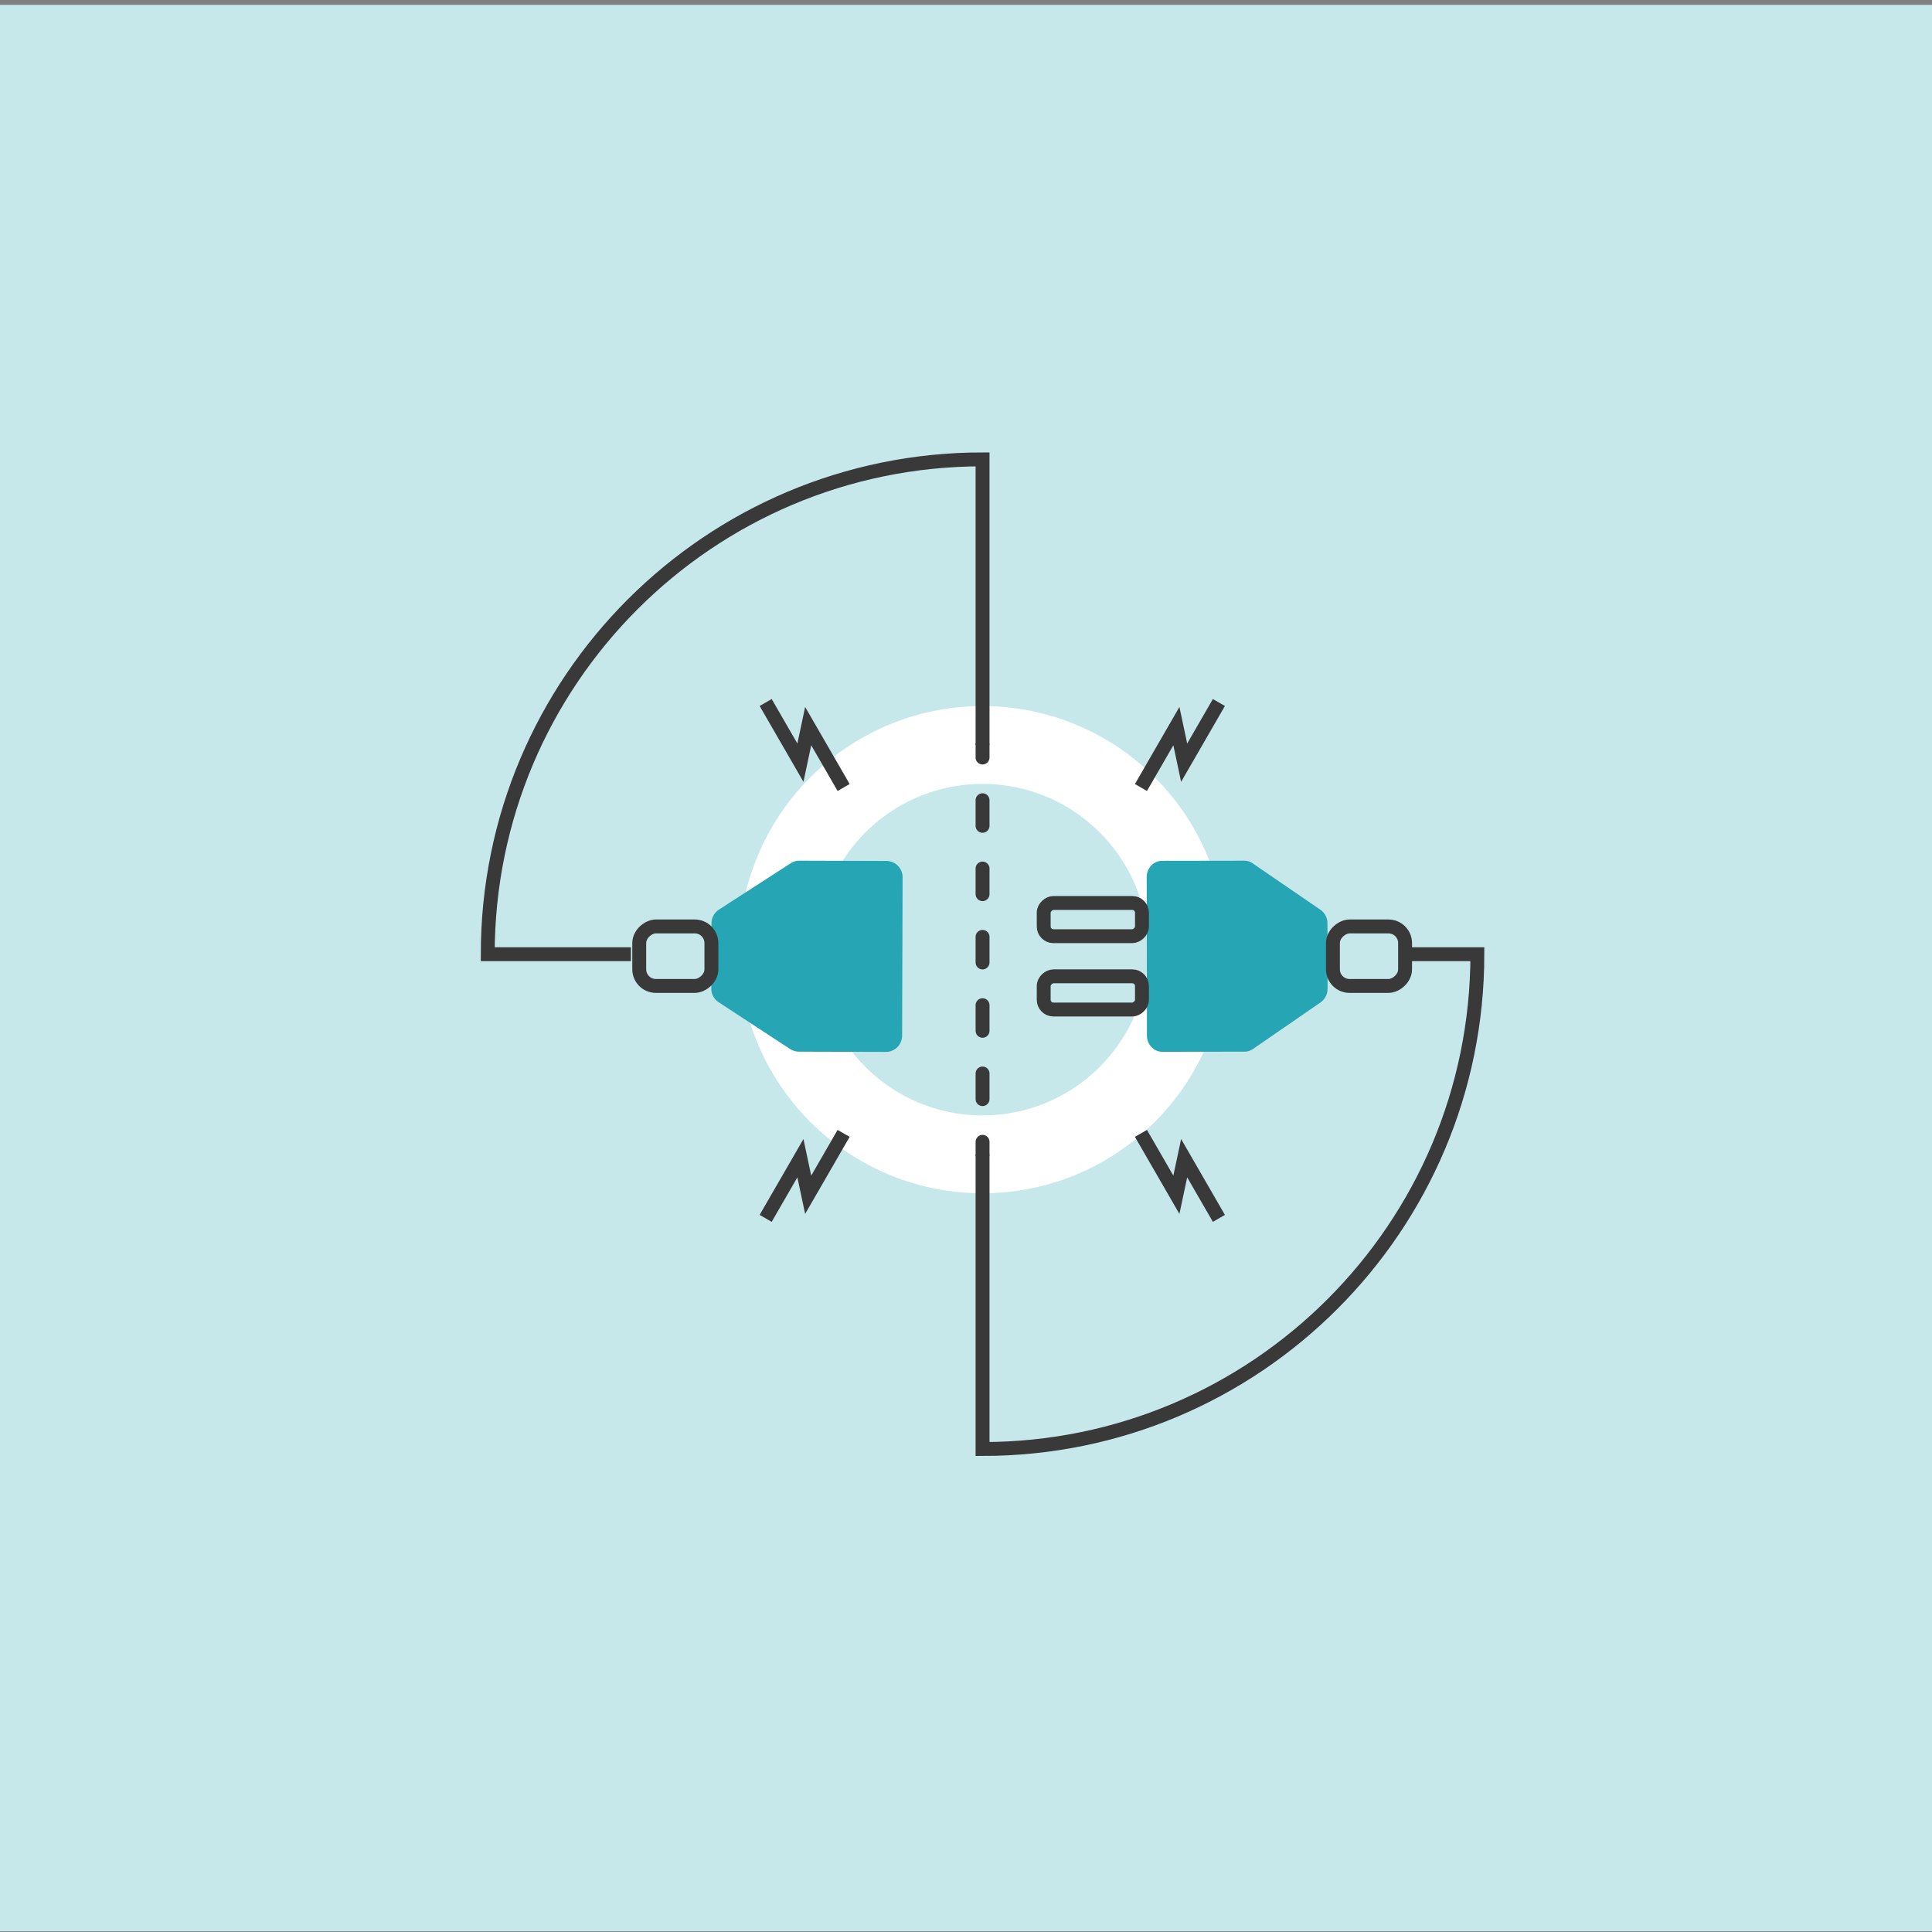 <svg id="Layer_1" data-name="Layer 1" xmlns="http://www.w3.org/2000/svg" viewBox="0 0 1390 1390">
  <rect x="0" y="0" width="1390" height="1390" fill="#808080" stroke="none"/>
  <rect x="-4.5" y="3.5" width="1397" height="1386" fill="#c7e8eb"/>
  <circle cx="706.909" cy="683.25" r="147.25" fill="none" stroke="#fff" stroke-miterlimit="10" stroke-width="56"/>
  <path d="M706.909,536V330.5c-196.614,0-356,159.387-356,356h103" fill="none" stroke="#39393a" stroke-miterlimit="10" stroke-width="10"/>
  <g>
    <line x1="706.909" y1="830.5" x2="706.909" y2="821.5" fill="none" stroke="#39393a" stroke-linecap="round" stroke-linejoin="round" stroke-width="10"/>
    <line x1="706.909" y1="790.778" x2="706.909" y2="560.361" fill="none" stroke-dasharray="18.433 30.722" stroke-linecap="round" stroke-linejoin="round" stroke-width="10" stroke="#39393a"/>
    <line x1="706.909" y1="545" x2="706.909" y2="536" fill="none" stroke="#39393a" stroke-linecap="round" stroke-linejoin="round" stroke-width="10"/>
  </g>
  <path d="M1009.909,686.5h53c0,196.613-159.387,356-356,356v-212" fill="none" stroke="#39393a" stroke-miterlimit="10" stroke-width="10"/>
  <path d="M825.013,631.054l.166,113.978c.01,6.466,4.977,11.7,11.1,11.692l59.116-.086a10.659,10.659,0,0,0,6.035-1.9L950.1,721.191a11.893,11.893,0,0,0,5.026-9.824l-.069-47.029a11.889,11.889,0,0,0-5.055-9.809l-48.777-33.4a10.648,10.648,0,0,0-6.04-1.883l-59.116.087C829.955,619.338,825,624.588,825.013,631.054Z" fill="#26a5b4"/>
  <rect x="963.545" y="661.988" width="42.811" height="51.917" rx="11.972" transform="translate(297.004 1672.897) rotate(-90)" fill="none" stroke="#39393a" stroke-miterlimit="10" stroke-width="10"/>
  <rect x="774.306" y="679.027" width="23.895" height="70.689" rx="6.997" transform="translate(71.882 1500.625) rotate(-90)" fill="none" stroke="#39393a" stroke-miterlimit="10" stroke-width="10"/>
  <rect x="774.306" y="626.26" width="23.895" height="70.689" rx="6.997" transform="translate(124.649 1447.857) rotate(-90)" fill="none" stroke="#39393a" stroke-miterlimit="10" stroke-width="10"/>
  <path d="M649.393,631.166l-.346,113.978A11.709,11.709,0,0,1,637.3,756.817l-62.479-.19a11.713,11.713,0,0,1-6.375-1.911l-51.4-33.632a11.706,11.706,0,0,1-5.3-9.832l.143-47.029a11.711,11.711,0,0,1,5.358-9.8l51.6-33.317a11.7,11.7,0,0,1,6.386-1.872l62.479.19A11.707,11.707,0,0,1,649.393,631.166Z" fill="#26a5b4"/>
  <polyline points="550.865 876.574 575.865 833.273 581.453 859.593 606.953 815.426" fill="none" stroke="#39393a" stroke-miterlimit="10" stroke-width="10"/>
  <polyline points="876.953 876.574 851.953 833.273 846.365 859.593 820.865 815.426" fill="none" stroke="#39393a" stroke-miterlimit="10" stroke-width="10"/>
  <rect x="464.462" y="661.988" width="42.811" height="51.917" rx="11.972" transform="translate(-202.079 1173.813) rotate(-90)" fill="none" stroke="#39393a" stroke-miterlimit="10" stroke-width="10"/>
  <polyline points="550.865 505.426 575.865 548.727 581.453 522.407 606.953 566.574" fill="none" stroke="#39393a" stroke-miterlimit="10" stroke-width="10"/>
  <polyline points="876.953 505.426 851.953 548.727 846.365 522.407 820.865 566.574" fill="none" stroke="#39393a" stroke-miterlimit="10" stroke-width="10"/>
</svg>
